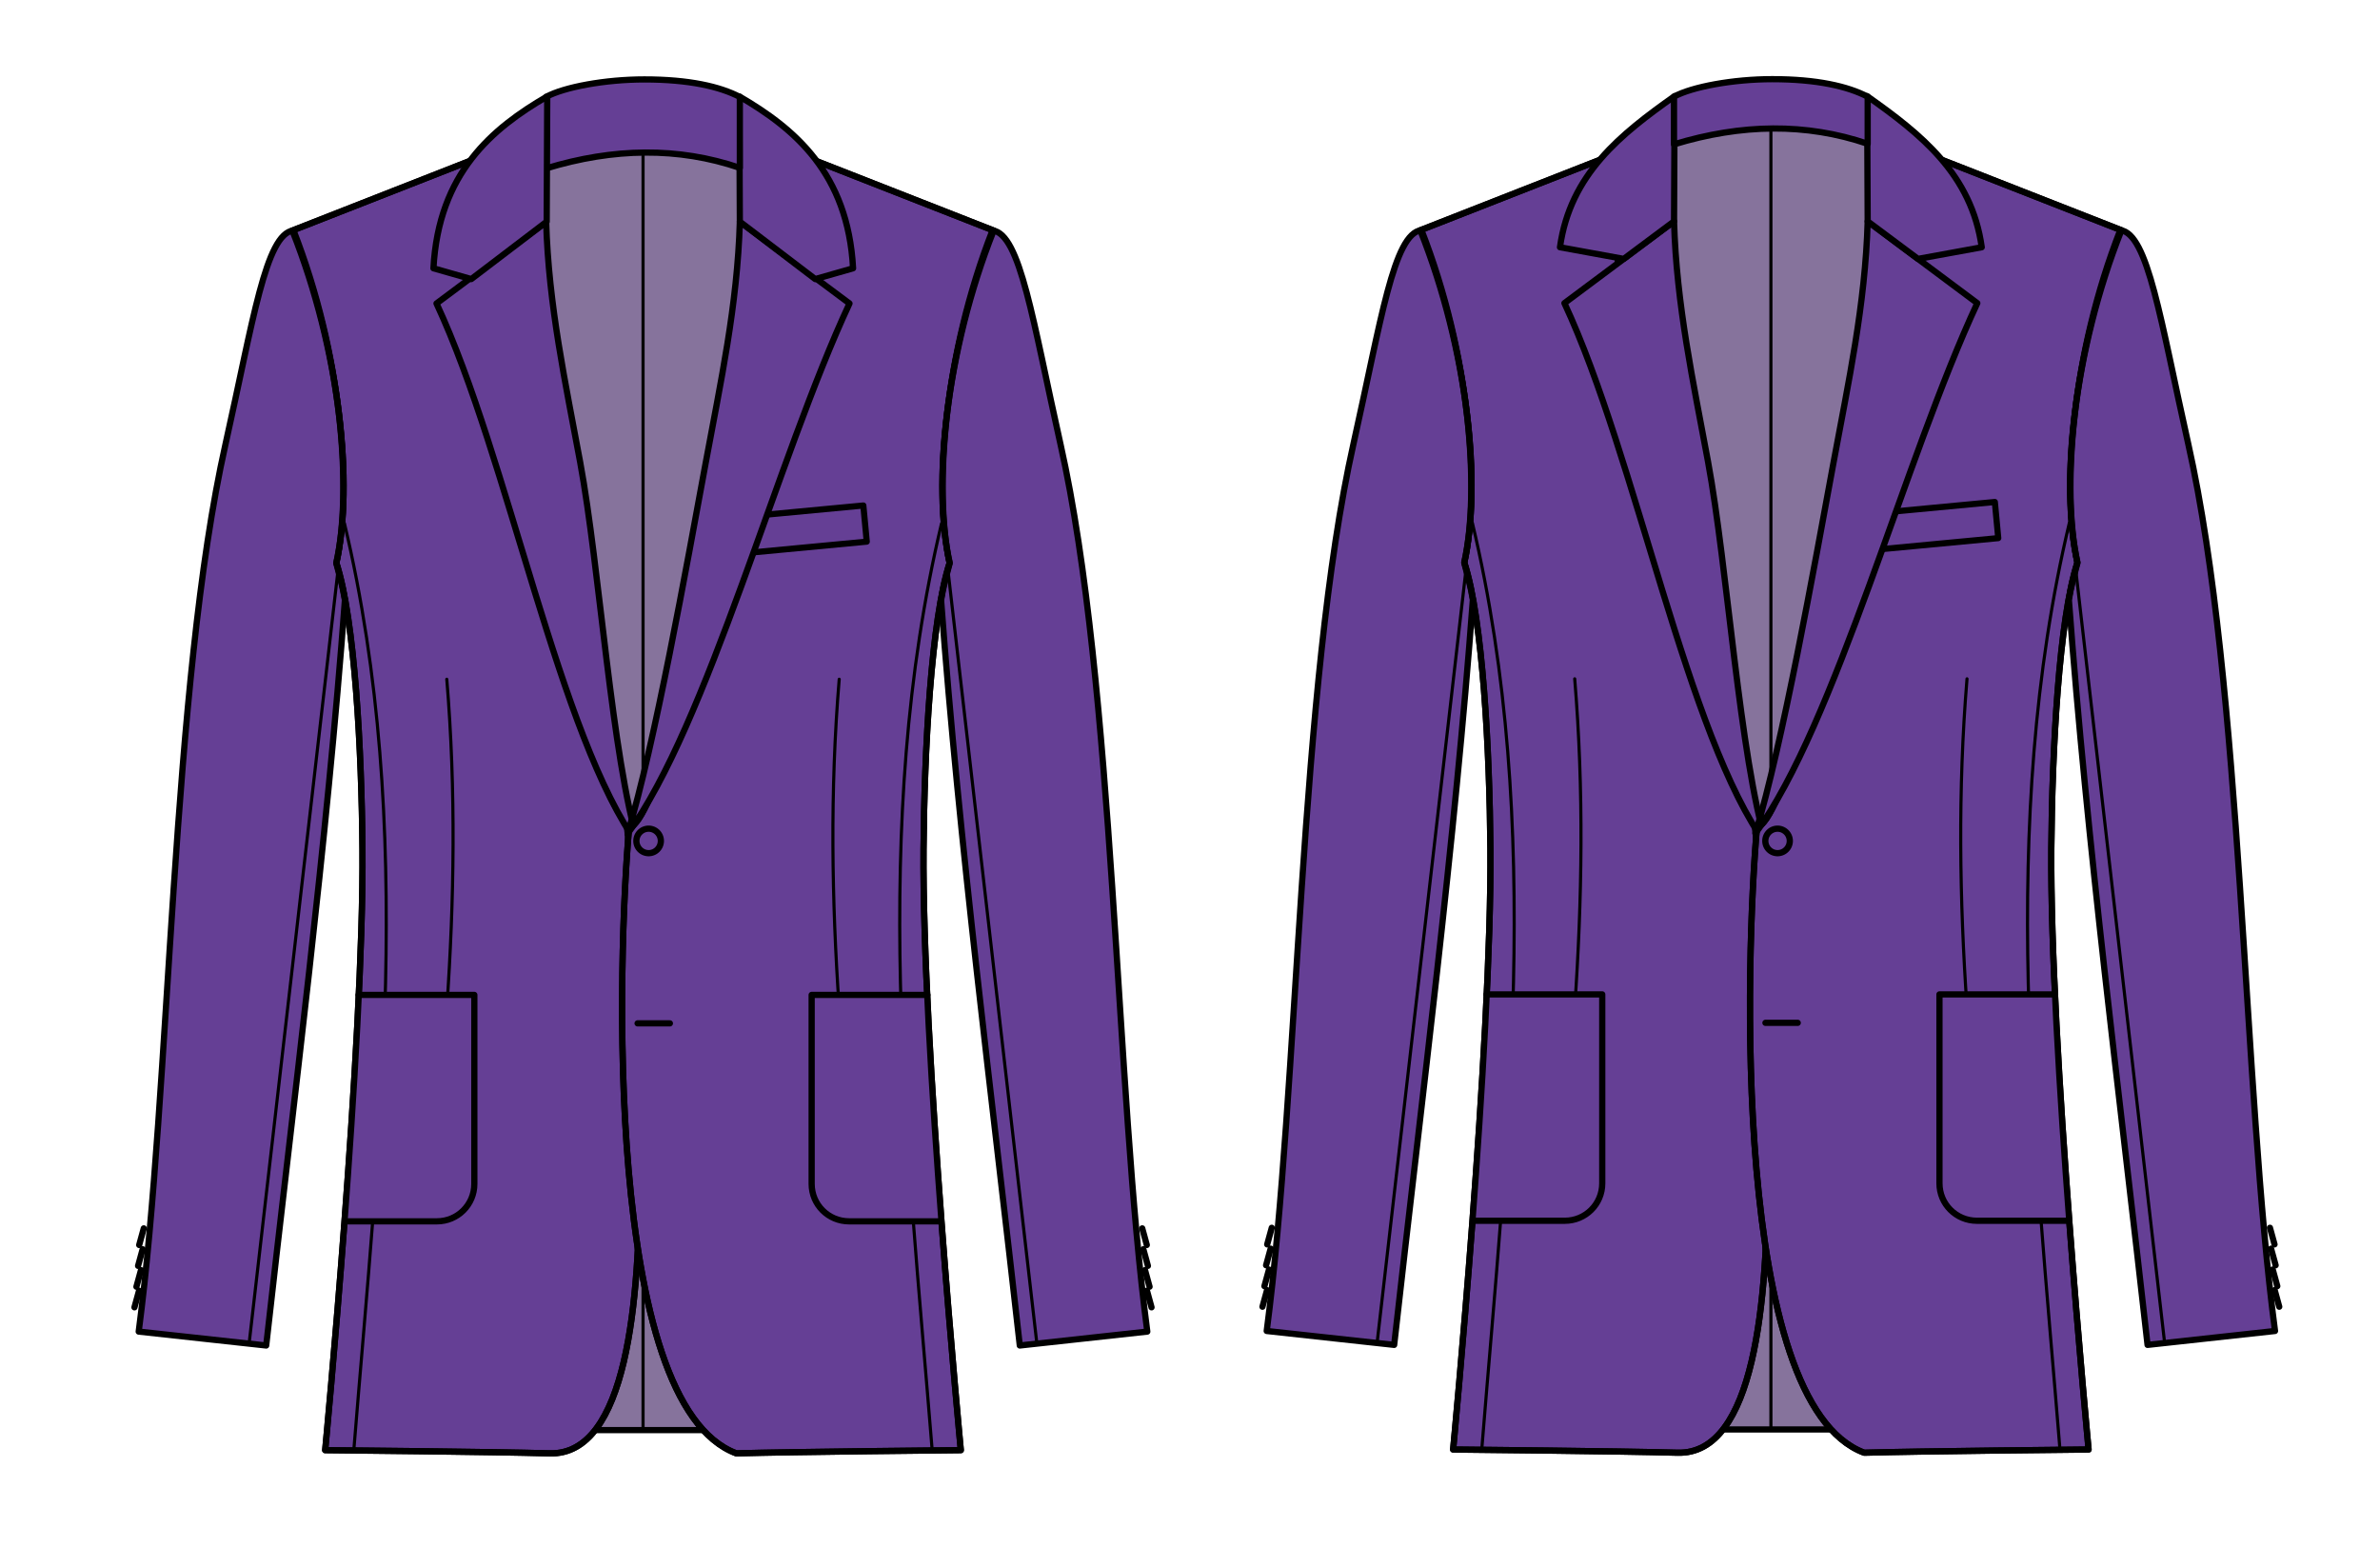 <?xml version="1.0" encoding="UTF-8" standalone="no"?>
<!-- Created with Inkscape (http://www.inkscape.org/) -->

<svg
   xmlns:svg="http://www.w3.org/2000/svg"
   xmlns="http://www.w3.org/2000/svg"
   version="1.1"
   width="1000"
   height="650"
   id="svg4180">
  <defs
     id="defs4182">
    <marker
       refX="0"
       refY="0"
       orient="auto"
       id="Arrow1Mend"
       style="overflow:visible">
      <path
         d="M 0,0 5,-5 -12.5,0 5,5 0,0 z"
         transform="matrix(-0.4,0,0,-0.4,-4,0)"
         id="path4844"
         style="fill-rule:evenodd;stroke:#000000;stroke-width:1pt;marker-start:none" />
    </marker>
    <marker
       refX="0"
       refY="0"
       orient="auto"
       id="Arrow1Mstart"
       style="overflow:visible">
      <path
         d="M 0,0 5,-5 -12.5,0 5,5 0,0 z"
         transform="matrix(0.4,0,0,0.4,4,0)"
         id="path4841"
         style="fill-rule:evenodd;stroke:#000000;stroke-width:1pt;marker-start:none" />
    </marker>
    <marker
       refX="0"
       refY="0"
       orient="auto"
       id="Arrow1Mstartz"
       style="overflow:visible">
      <path
         d="M 0,0 5,-5 -12.5,0 5,5 0,0 z"
         transform="matrix(0.4,0,0,0.4,4,0)"
         id="path5479"
         style="fill:#ff5b77;fill-rule:evenodd;stroke:#ff5b77;stroke-width:1pt;marker-start:none" />
    </marker>
    <marker
       refX="0"
       refY="0"
       orient="auto"
       id="Arrow1Mends"
       style="overflow:visible">
      <path
         d="M 0,0 5,-5 -12.5,0 5,5 0,0 z"
         transform="matrix(-0.4,0,0,-0.4,-4,0)"
         id="path5482"
         style="fill:#ff5b77;fill-rule:evenodd;stroke:#ff5b77;stroke-width:1pt;marker-start:none" />
    </marker>
    <marker
       refX="0"
       refY="0"
       orient="auto"
       id="Arrow1Mstartz-9"
       style="overflow:visible">
      <path
         d="M 0,0 5,-5 -12.5,0 5,5 0,0 z"
         transform="matrix(0.4,0,0,0.4,4,0)"
         id="path5479-7"
         style="fill:#ff5b77;fill-rule:evenodd;stroke:#ff5b77;stroke-width:1pt;marker-start:none" />
    </marker>
    <marker
       refX="0"
       refY="0"
       orient="auto"
       id="Arrow1Mends-9"
       style="overflow:visible">
      <path
         d="M 0,0 5,-5 -12.5,0 5,5 0,0 z"
         transform="matrix(-0.4,0,0,-0.4,-4,0)"
         id="path5482-4"
         style="fill:#ff5b77;fill-rule:evenodd;stroke:#ff5b77;stroke-width:1pt;marker-start:none" />
    </marker>
  </defs>
  <g
     transform="translate(0,-402.362)"
     id="layer1">
    <g
       transform="matrix(2.546,0,0,2.546,-827.098,75.481)"
       id="g5893" />
    <g
       transform="matrix(2.624,0,0,2.624,-875.141,53.395)"
       id="g6512">
      <g
         id="g6514">
        <g
           transform="matrix(-1,0,0,1,1221.97,0)"
           id="g6520">
          <g
             transform="matrix(-0.998,0,0,0.998,1402.5,-0.554)"
             id="g3773">
            <g
               id="g3869" />
          </g>
          <g
             transform="matrix(-0.998,0,0,0.998,1214.66,-0.554)"
             id="g8460">
            <g
               id="g8462">
              <rect
                 width="38.87"
                 height="209.258"
                 x="593.181"
                 y="153.906"
                 id="rect8464"
                 style="fill:#86739c;stroke:#000000;stroke-width:1;stroke-linecap:round;stroke-linejoin:round;stroke-miterlimit:4;stroke-opacity:1;stroke-dasharray:none;stroke-dashoffset:0" />
              <path
                 d="M 610.993,154.668 610.993,362.774"
                 id="path8466"
                 style="fill:#86739c;fill-opacity:1;stroke:#000000;stroke-width:0.5;stroke-linecap:round;stroke-linejoin:round;stroke-miterlimit:4;stroke-opacity:1;stroke-dasharray:none;stroke-dashoffset:0" />
              <g
                 transform="matrix(-1,0,0,1,1221.97,0)"
                 id="g8468">
                <path
                   d="M 638.304,159.416 667.232,170.755 C 659.593,189.972 657.36,211.512 660.179,224.059 657.19,233.211 656.108,254.365 655.983,269.951 655.73,301.264 661.964,366.38 661.964,366.38 661.964,366.38 634.823,366.642 625.961,366.894 613.521,367.249 611.518,342.413 611.518,321.915 611.518,321.915 610.773,286.982 613.616,265.099 621.094,263.589 638.304,159.416 638.304,159.416 z"
                   id="path8470"
                   style="fill:#653f95;fill-opacity:1;stroke:#000000;stroke-width:1;stroke-linecap:round;stroke-linejoin:round;stroke-miterlimit:4;stroke-opacity:1;stroke-dasharray:none;stroke-dashoffset:0" />
                <path
                   d="M 667.048,170.733 C 671.516,171.281 673.51,185.231 677.954,205.031 686.658,243.819 686.734,308.343 691.875,347.362 L 671.423,349.594 C 666.953,309.641 661.714,269.37 658.799,230.038 659.086,228.159 659.658,226.084 660.172,224.126 657.638,212.505 659.189,190.817 667.048,170.733 z"
                   id="path8472"
                   style="fill:#653f95;fill-opacity:1;stroke:#000000;stroke-width:1;stroke-linecap:round;stroke-linejoin:round;stroke-miterlimit:4;stroke-opacity:1;stroke-dasharray:none;stroke-dashoffset:0" />
                <path
                   d="M 642.457,242.725 C 640.965,260.691 641.262,278.21 642.457,295.505"
                   id="path8474"
                   style="fill:#653f95;fill-opacity:0.302;stroke:#000000;stroke-width:0.5;stroke-linecap:round;stroke-linejoin:round;stroke-miterlimit:4;stroke-opacity:1;stroke-dasharray:none;stroke-dashoffset:0" />
                <path
                   d="M 659.882,225.047 674.151,349.17"
                   id="path8476"
                   style="fill:#653f95;fill-opacity:0.302;stroke:#000000;stroke-width:0.5;stroke-linecap:round;stroke-linejoin:round;stroke-miterlimit:4;stroke-opacity:1;stroke-dasharray:none;stroke-dashoffset:0" />
                <path
                   d="M 658.872,217.724 C 647.339,266.302 653.33,316.341 657.357,366.216"
                   id="path8478"
                   style="fill:none;stroke:#000000;stroke-width:0.5;stroke-linecap:round;stroke-linejoin:round;stroke-miterlimit:4;stroke-opacity:1;stroke-dasharray:none;stroke-dashoffset:0" />
                <path
                   d="M 658.556,329.677 644.038,329.677 C 640.714,329.677 638.038,327.001 638.038,323.677 L 638.038,293.359 656.599,293.359"
                   id="path8480"
                   style="fill:#653f95;fill-opacity:1;stroke:#000000;stroke-width:1;stroke-linecap:round;stroke-linejoin:round;stroke-miterlimit:4;stroke-opacity:1;stroke-dashoffset:0" />
                <path
                   d="M 638.304,159.416 667.232,170.755 C 659.593,189.972 657.36,211.512 660.179,224.059 657.19,233.211 656.108,254.365 655.983,269.951 655.73,301.264 661.964,366.38 661.964,366.38 661.964,366.38 634.823,366.642 625.961,366.894 613.521,367.249 611.518,342.413 611.518,321.915 611.518,321.915 611.026,285.719 613.869,263.836 621.347,262.326 638.304,159.416 638.304,159.416 z"
                   id="path8482"
                   style="fill:none;stroke:#000000;stroke-width:1;stroke-linecap:round;stroke-linejoin:round;stroke-miterlimit:4;stroke-opacity:1;stroke-dasharray:none;stroke-dashoffset:0" />
                <path
                   d="M 626.518,169.326 644.107,182.451 C 632.508,207.318 624.465,252.018 611.669,269.406 616.016,255.134 617.933,224.821 621.066,207.886 623.391,195.319 626.141,182.728 626.518,169.326 z"
                   id="path8484"
                   style="fill:#653f95;fill-opacity:1;stroke:#000000;stroke-width:1;stroke-linecap:round;stroke-linejoin:round;stroke-miterlimit:4;stroke-opacity:1;stroke-dasharray:none;stroke-dashoffset:0" />
                <path
                   d="M 626.429,149.237 C 635.011,155.305 643.178,161.713 644.821,173.482 L 634.595,175.351 626.518,169.328 626.429,149.237 z"
                   id="path8486"
                   style="fill:#653f95;fill-opacity:1;stroke:#000000;stroke-width:1;stroke-linecap:round;stroke-linejoin:round;stroke-miterlimit:4;stroke-opacity:1;stroke-dasharray:none;stroke-dashoffset:0" />
                <path
                   d="M 691.063,330.804 691.795,333.472"
                   id="path8488"
                   style="fill:none;stroke:#000000;stroke-width:1;stroke-linecap:round;stroke-linejoin:round;stroke-miterlimit:4;stroke-opacity:1;stroke-dasharray:none;stroke-dashoffset:0" />
                <path
                   d="M 691.242,334.152 691.974,336.82"
                   id="path8490"
                   style="fill:none;stroke:#000000;stroke-width:1;stroke-linecap:round;stroke-linejoin:round;stroke-miterlimit:4;stroke-opacity:1;stroke-dasharray:none;stroke-dashoffset:0" />
                <path
                   d="M 691.51,337.5 692.242,340.168"
                   id="path8492"
                   style="fill:none;stroke:#000000;stroke-width:1;stroke-linecap:round;stroke-linejoin:round;stroke-miterlimit:4;stroke-opacity:1;stroke-dasharray:none;stroke-dashoffset:0" />
                <path
                   d="M 691.823,340.804 692.555,343.472"
                   id="path8494"
                   style="fill:none;stroke:#000000;stroke-width:1;stroke-linecap:round;stroke-linejoin:round;stroke-miterlimit:4;stroke-opacity:1;stroke-dasharray:none;stroke-dashoffset:0" />
              </g>
              <path
                 d="M 638.304,159.416 667.232,170.755 C 659.593,189.972 657.36,211.512 660.179,224.059 657.19,233.211 656.108,254.365 655.983,269.951 655.73,301.264 661.964,366.38 661.964,366.38 661.964,366.38 634.823,366.642 625.961,366.894 604.638,358.969 606.931,287.115 608.755,266.551 616.233,265.041 638.304,159.416 638.304,159.416 z"
                 id="path8496"
                 style="fill:#653f95;fill-opacity:1;stroke:#000000;stroke-width:1;stroke-linecap:round;stroke-linejoin:round;stroke-miterlimit:4;stroke-opacity:1;stroke-dasharray:none;stroke-dashoffset:0" />
              <path
                 d="M 667.048,170.733 C 671.516,171.281 673.51,185.231 677.954,205.031 686.658,243.819 686.734,308.343 691.875,347.362 L 671.423,349.594 C 666.953,309.641 661.714,269.37 658.799,230.038 659.086,228.159 659.658,226.084 660.172,224.126 657.638,212.505 659.189,190.817 667.048,170.733 z"
                 id="path8498"
                 style="fill:#653f95;fill-opacity:1;stroke:#000000;stroke-width:1;stroke-linecap:round;stroke-linejoin:round;stroke-miterlimit:4;stroke-opacity:1;stroke-dasharray:none;stroke-dashoffset:0" />
              <rect
                 width="24.004"
                 height="5.821"
                 x="599.65"
                 y="274.073"
                 transform="matrix(0.996,-0.094,0.094,0.996,0,0)"
                 id="rect8500"
                 style="fill:#653f95;fill-opacity:0.302;stroke:#000000;stroke-width:0.987;stroke-linecap:round;stroke-linejoin:round;stroke-miterlimit:4;stroke-opacity:1;stroke-dasharray:none;stroke-dashoffset:0" />
              <path
                 d="M 642.457,242.725 C 640.965,260.691 641.262,278.21 642.457,295.505"
                 id="path8502"
                 style="fill:#653f95;fill-opacity:0.302;stroke:#000000;stroke-width:0.5;stroke-linecap:round;stroke-linejoin:round;stroke-miterlimit:4;stroke-opacity:1;stroke-dasharray:none;stroke-dashoffset:0" />
              <path
                 d="M 659.882,225.047 674.151,349.17"
                 id="path8504"
                 style="fill:#653f95;fill-opacity:0.302;stroke:#000000;stroke-width:0.5;stroke-linecap:round;stroke-linejoin:round;stroke-miterlimit:4;stroke-opacity:1;stroke-dasharray:none;stroke-dashoffset:0" />
              <path
                 d="M 658.872,217.724 C 647.339,266.302 653.33,316.341 657.357,366.216"
                 id="path8506"
                 style="fill:none;stroke:#000000;stroke-width:0.5;stroke-linecap:round;stroke-linejoin:round;stroke-miterlimit:4;stroke-opacity:1;stroke-dasharray:none;stroke-dashoffset:0" />
              <path
                 d="M 658.556,329.677 644.038,329.677 C 640.714,329.677 638.038,327.001 638.038,323.677 L 638.038,293.359 656.599,293.359"
                 id="path8508"
                 style="fill:#653f95;fill-opacity:1;stroke:#000000;stroke-width:1;stroke-linecap:round;stroke-linejoin:round;stroke-miterlimit:4;stroke-opacity:1;stroke-dashoffset:0" />
              <path
                 d="M 638.304,159.416 667.232,170.755 C 659.593,189.972 657.36,211.512 660.179,224.059 657.19,233.211 656.108,254.365 655.983,269.951 655.73,301.264 661.964,366.38 661.964,366.38 661.964,366.38 634.823,366.642 625.961,366.894 604.638,358.969 606.931,287.115 608.755,266.551 616.233,265.041 638.304,159.416 638.304,159.416 z"
                 id="path8510"
                 style="fill:none;stroke:#000000;stroke-width:1;stroke-linecap:round;stroke-linejoin:round;stroke-miterlimit:4;stroke-opacity:1;stroke-dasharray:none;stroke-dashoffset:0" />
              <path
                 d="M 626.518,169.326 644.107,182.451 C 632.508,207.318 621.309,250.123 608.513,267.511 612.86,253.239 617.933,224.821 621.066,207.886 623.391,195.319 626.141,182.728 626.518,169.326 z"
                 id="path8512"
                 style="fill:#653f95;fill-opacity:1;stroke:#000000;stroke-width:1;stroke-linecap:round;stroke-linejoin:round;stroke-miterlimit:4;stroke-opacity:1;stroke-dasharray:none;stroke-dashoffset:0" />
              <path
                 d="M 626.429,149.237 C 635.011,155.305 643.178,161.713 644.821,173.482 L 634.595,175.351 626.518,169.328 626.429,149.237 z"
                 id="path8514"
                 style="fill:#653f95;fill-opacity:1;stroke:#000000;stroke-width:1;stroke-linecap:round;stroke-linejoin:round;stroke-miterlimit:4;stroke-opacity:1;stroke-dasharray:none;stroke-dashoffset:0" />
              <path
                 d="M 691.063,330.804 691.795,333.472"
                 id="path8516"
                 style="fill:none;stroke:#000000;stroke-width:1;stroke-linecap:round;stroke-linejoin:round;stroke-miterlimit:4;stroke-opacity:1;stroke-dasharray:none;stroke-dashoffset:0" />
              <path
                 d="M 691.242,334.152 691.974,336.82"
                 id="path8518"
                 style="fill:none;stroke:#000000;stroke-width:1;stroke-linecap:round;stroke-linejoin:round;stroke-miterlimit:4;stroke-opacity:1;stroke-dasharray:none;stroke-dashoffset:0" />
              <path
                 d="M 691.51,337.5 692.242,340.168"
                 id="path8520"
                 style="fill:none;stroke:#000000;stroke-width:1;stroke-linecap:round;stroke-linejoin:round;stroke-miterlimit:4;stroke-opacity:1;stroke-dasharray:none;stroke-dashoffset:0" />
              <path
                 d="M 691.823,340.804 692.555,343.472"
                 id="path8522"
                 style="fill:none;stroke:#000000;stroke-width:1;stroke-linecap:round;stroke-linejoin:round;stroke-miterlimit:4;stroke-opacity:1;stroke-dasharray:none;stroke-dashoffset:0" />
              <path
                 d="M 626.428,269.326 A 1.964,1.964 0 1 1 622.5,269.326 1.964,1.964 0 1 1 626.428,269.326 z"
                 transform="translate(-12.404,-0.591)"
                 id="path8524"
                 style="fill:none;stroke:#000000;stroke-width:1;stroke-linecap:round;stroke-linejoin:round;stroke-miterlimit:4;stroke-opacity:1;stroke-dasharray:none;stroke-dashoffset:0" />
              <path
                 d="M 610.117,297.921 615.296,297.921"
                 id="path8526"
                 style="fill:none;stroke:#000000;stroke-width:1;stroke-linecap:round;stroke-linejoin:round;stroke-miterlimit:4;stroke-opacity:1;stroke-dasharray:none;stroke-dashoffset:0" />
              <path
                 d="M 595.446,156.972 C 606.275,153.672 616.642,153.516 626.518,156.883 L 626.518,149.326 C 623.332,147.66 618.383,146.514 611.205,146.514 604.922,146.514 598.334,147.739 595.446,149.316 L 595.446,156.972 z"
                 id="path8528"
                 style="fill:#653f95;fill-opacity:1;stroke:#000000;stroke-width:1;stroke-linecap:round;stroke-linejoin:round;stroke-miterlimit:4;stroke-opacity:1;stroke-dasharray:none;stroke-dashoffset:0" />
            </g>
          </g>
          <rect
             width="39.39"
             height="207.137"
             x="-803.856"
             y="154.848"
             transform="scale(-1,1)"
             id="rect8881"
             style="fill:#86739c;stroke:#000000;stroke-width:0.998;stroke-linecap:round;stroke-linejoin:round;stroke-miterlimit:4;stroke-opacity:1;stroke-dasharray:none;stroke-dashoffset:0" />
          <path
             d="M 785.488,155.413 785.488,361.596"
             id="path8883"
             style="fill:#86739c;fill-opacity:1;stroke:#000000;stroke-width:0.499;stroke-linecap:round;stroke-linejoin:round;stroke-miterlimit:4;stroke-opacity:1;stroke-dasharray:none;stroke-dashoffset:0" />
          <path
             d="M 812.768,158.588 841.646,169.907 C 834.021,189.091 831.791,210.594 834.605,223.12 831.622,232.256 830.541,253.374 830.417,268.933 830.164,300.192 836.387,365.196 836.387,365.196 836.387,365.196 809.293,365.457 800.446,365.709 788.028,366.063 786.028,341.27 786.028,320.807 786.028,320.807 785.284,285.934 788.123,264.089 795.588,262.582 812.768,158.588 812.768,158.588 z"
             id="path8887"
             style="fill:#653f95;fill-opacity:1;stroke:#000000;stroke-width:0.998;stroke-linecap:round;stroke-linejoin:round;stroke-miterlimit:4;stroke-opacity:1;stroke-dasharray:none;stroke-dashoffset:0" />
          <path
             d="M 841.463,169.885 C 845.923,170.432 847.914,184.358 852.35,204.124 861.039,242.846 861.115,307.259 866.247,346.211 L 845.83,348.439 C 841.368,308.554 836.138,268.353 833.228,229.088 833.514,227.213 834.085,225.141 834.599,223.187 832.069,211.586 833.617,189.935 841.463,169.885 z"
             id="path8889"
             style="fill:#653f95;fill-opacity:1;stroke:#000000;stroke-width:0.998;stroke-linecap:round;stroke-linejoin:round;stroke-miterlimit:4;stroke-opacity:1;stroke-dasharray:none;stroke-dashoffset:0" />
          <path
             d="M 816.914,241.754 C 815.425,259.689 815.721,277.178 816.914,294.443"
             id="path8891"
             style="fill:#653f95;fill-opacity:0.302;stroke:#000000;stroke-width:0.499;stroke-linecap:round;stroke-linejoin:round;stroke-miterlimit:4;stroke-opacity:1;stroke-dasharray:none;stroke-dashoffset:0" />
          <path
             d="M 834.309,224.106 848.553,348.015"
             id="path8893"
             style="fill:#653f95;fill-opacity:0.302;stroke:#000000;stroke-width:0.499;stroke-linecap:round;stroke-linejoin:round;stroke-miterlimit:4;stroke-opacity:1;stroke-dasharray:none;stroke-dashoffset:0" />
          <path
             d="M 833.301,216.796 C 821.788,265.29 827.768,315.243 831.788,365.032"
             id="path8895"
             style="fill:none;stroke:#000000;stroke-width:0.499;stroke-linecap:round;stroke-linejoin:round;stroke-miterlimit:4;stroke-opacity:1;stroke-dasharray:none;stroke-dashoffset:0" />
          <path
             d="M 832.985,328.556 818.492,328.556 C 815.174,328.556 812.503,325.885 812.503,322.566 L 812.503,292.3 831.032,292.3"
             id="path8897"
             style="fill:#653f95;fill-opacity:1;stroke:#000000;stroke-width:0.998;stroke-linecap:round;stroke-linejoin:round;stroke-miterlimit:4;stroke-opacity:1;stroke-dashoffset:0" />
          <path
             d="M 812.768,158.588 841.646,169.907 C 834.021,189.091 831.791,210.594 834.605,223.12 831.622,232.256 830.541,253.374 830.417,268.933 830.164,300.192 836.387,365.196 836.387,365.196 836.387,365.196 809.293,365.457 800.446,365.709 788.028,366.063 786.028,341.27 786.028,320.807 786.028,320.807 785.537,284.674 788.375,262.828 795.84,261.321 812.768,158.588 812.768,158.588 z"
             id="path8899"
             style="fill:none;stroke:#000000;stroke-width:0.998;stroke-linecap:round;stroke-linejoin:round;stroke-miterlimit:4;stroke-opacity:1;stroke-dasharray:none;stroke-dashoffset:0" />
          <path
             d="M 801.002,168.481 818.561,181.583 C 806.982,206.407 798.953,251.031 786.179,268.389 790.518,254.141 792.432,223.88 795.56,206.974 797.881,194.429 800.626,181.86 801.002,168.481 z"
             id="path8901"
             style="fill:#653f95;fill-opacity:1;stroke:#000000;stroke-width:0.998;stroke-linecap:round;stroke-linejoin:round;stroke-miterlimit:4;stroke-opacity:1;stroke-dasharray:none;stroke-dashoffset:0" />
          <path
             d="M 865.436,329.681 866.167,332.344"
             id="path8905"
             style="fill:none;stroke:#000000;stroke-width:0.998;stroke-linecap:round;stroke-linejoin:round;stroke-miterlimit:4;stroke-opacity:1;stroke-dasharray:none;stroke-dashoffset:0" />
          <path
             d="M 865.615,333.023 866.346,335.687"
             id="path8907"
             style="fill:none;stroke:#000000;stroke-width:0.998;stroke-linecap:round;stroke-linejoin:round;stroke-miterlimit:4;stroke-opacity:1;stroke-dasharray:none;stroke-dashoffset:0" />
          <path
             d="M 865.883,336.366 866.613,339.029"
             id="path8909"
             style="fill:none;stroke:#000000;stroke-width:0.998;stroke-linecap:round;stroke-linejoin:round;stroke-miterlimit:4;stroke-opacity:1;stroke-dasharray:none;stroke-dashoffset:0" />
          <path
             d="M 866.195,339.664 866.926,342.327"
             id="path8911"
             style="fill:none;stroke:#000000;stroke-width:0.998;stroke-linecap:round;stroke-linejoin:round;stroke-miterlimit:4;stroke-opacity:1;stroke-dasharray:none;stroke-dashoffset:0" />
          <path
             d="M 758.224,158.588 729.346,169.907 C 736.971,189.091 739.201,210.594 736.387,223.12 739.37,232.256 740.451,253.374 740.575,268.933 740.828,300.192 734.605,365.196 734.605,365.196 734.605,365.196 761.699,365.457 770.546,365.709 791.832,357.798 789.543,286.067 787.722,265.539 780.257,264.031 758.224,158.588 758.224,158.588 z"
             id="path8913"
             style="fill:#653f95;fill-opacity:1;stroke:#000000;stroke-width:0.998;stroke-linecap:round;stroke-linejoin:round;stroke-miterlimit:4;stroke-opacity:1;stroke-dasharray:none;stroke-dashoffset:0" />
          <path
             d="M 729.529,169.885 C 725.069,170.432 723.078,184.358 718.642,204.124 709.953,242.846 709.877,307.259 704.745,346.211 L 725.162,348.439 C 729.624,308.554 734.854,268.353 737.764,229.088 737.478,227.213 736.907,225.141 736.393,223.187 738.923,211.586 737.375,189.935 729.529,169.885 z"
             id="path8915"
             style="fill:#653f95;fill-opacity:1;stroke:#000000;stroke-width:0.998;stroke-linecap:round;stroke-linejoin:round;stroke-miterlimit:4;stroke-opacity:1;stroke-dasharray:none;stroke-dashoffset:0" />
          <rect
             width="23.963"
             height="5.811"
             x="-790.633"
             y="142.435"
             transform="matrix(-0.996,-0.094,-0.094,0.996,0,0)"
             id="rect8917"
             style="fill:#653f95;fill-opacity:0.302;stroke:#000000;stroke-width:0.985;stroke-linecap:round;stroke-linejoin:round;stroke-miterlimit:4;stroke-opacity:1;stroke-dasharray:none;stroke-dashoffset:0" />
          <path
             d="M 754.078,241.754 C 755.567,259.689 755.271,277.178 754.078,294.443"
             id="path8919"
             style="fill:#653f95;fill-opacity:0.302;stroke:#000000;stroke-width:0.499;stroke-linecap:round;stroke-linejoin:round;stroke-miterlimit:4;stroke-opacity:1;stroke-dasharray:none;stroke-dashoffset:0" />
          <path
             d="M 736.683,224.106 722.439,348.015"
             id="path8921"
             style="fill:#653f95;fill-opacity:0.302;stroke:#000000;stroke-width:0.499;stroke-linecap:round;stroke-linejoin:round;stroke-miterlimit:4;stroke-opacity:1;stroke-dasharray:none;stroke-dashoffset:0" />
          <path
             d="M 737.691,216.796 C 749.204,265.29 743.224,315.243 739.204,365.032"
             id="path8923"
             style="fill:none;stroke:#000000;stroke-width:0.499;stroke-linecap:round;stroke-linejoin:round;stroke-miterlimit:4;stroke-opacity:1;stroke-dasharray:none;stroke-dashoffset:0" />
          <path
             d="M 738.007,328.556 752.5,328.556 C 755.818,328.556 758.489,325.885 758.489,322.566 L 758.489,292.3 739.96,292.3"
             id="path8925"
             style="fill:#653f95;fill-opacity:1;stroke:#000000;stroke-width:0.998;stroke-linecap:round;stroke-linejoin:round;stroke-miterlimit:4;stroke-opacity:1;stroke-dashoffset:0" />
          <path
             d="M 758.224,158.588 729.346,169.907 C 736.971,189.091 739.201,210.594 736.387,223.12 739.37,232.256 740.451,253.374 740.575,268.933 740.828,300.192 734.605,365.196 734.605,365.196 734.605,365.196 761.699,365.457 770.546,365.709 791.832,357.798 789.543,286.067 787.722,265.539 780.257,264.031 758.224,158.588 758.224,158.588 z"
             id="path8927"
             style="fill:none;stroke:#000000;stroke-width:0.998;stroke-linecap:round;stroke-linejoin:round;stroke-miterlimit:4;stroke-opacity:1;stroke-dasharray:none;stroke-dashoffset:0" />
          <path
             d="M 769.99,168.481 752.431,181.583 C 764.01,206.407 775.19,249.139 787.964,266.497 783.624,252.249 778.56,223.88 775.432,206.974 773.111,194.429 770.366,181.86 769.99,168.481 z"
             id="path8929"
             style="fill:#653f95;fill-opacity:1;stroke:#000000;stroke-width:0.998;stroke-linecap:round;stroke-linejoin:round;stroke-miterlimit:4;stroke-opacity:1;stroke-dasharray:none;stroke-dashoffset:0" />
          <path
             d="M 770.078,148.426 C 761.292,153.532 752.684,160.68 751.857,175.95 L 757.914,177.677 769.99,168.483 770.078,148.426 z"
             id="path8931"
             style="fill:#653f95;fill-opacity:1;stroke:#000000;stroke-width:0.998;stroke-linecap:round;stroke-linejoin:round;stroke-miterlimit:4;stroke-opacity:1;stroke-dasharray:none;stroke-dashoffset:0" />
          <path
             d="M 705.556,329.681 704.825,332.344"
             id="path8933"
             style="fill:none;stroke:#000000;stroke-width:0.998;stroke-linecap:round;stroke-linejoin:round;stroke-miterlimit:4;stroke-opacity:1;stroke-dasharray:none;stroke-dashoffset:0" />
          <path
             d="M 705.377,333.023 704.646,335.687"
             id="path8935"
             style="fill:none;stroke:#000000;stroke-width:0.998;stroke-linecap:round;stroke-linejoin:round;stroke-miterlimit:4;stroke-opacity:1;stroke-dasharray:none;stroke-dashoffset:0" />
          <path
             d="M 705.109,336.366 704.379,339.029"
             id="path8937"
             style="fill:none;stroke:#000000;stroke-width:0.998;stroke-linecap:round;stroke-linejoin:round;stroke-miterlimit:4;stroke-opacity:1;stroke-dasharray:none;stroke-dashoffset:0" />
          <path
             d="M 704.797,339.664 704.066,342.327"
             id="path8939"
             style="fill:none;stroke:#000000;stroke-width:0.998;stroke-linecap:round;stroke-linejoin:round;stroke-miterlimit:4;stroke-opacity:1;stroke-dasharray:none;stroke-dashoffset:0" />
          <path
             d="M 626.428,269.326 A 1.964,1.964 0 1 1 622.5,269.326 1.964,1.964 0 1 1 626.428,269.326 z"
             transform="matrix(-0.998,0,0,0.998,1407.81,-1.144)"
             id="path8941"
             style="fill:none;stroke:#000000;stroke-width:1;stroke-linecap:round;stroke-linejoin:round;stroke-miterlimit:4;stroke-opacity:1;stroke-dasharray:none;stroke-dashoffset:0" />
          <path
             d="M 786.362,296.855 781.192,296.855"
             id="path8943"
             style="fill:none;stroke:#000000;stroke-width:0.998;stroke-linecap:round;stroke-linejoin:round;stroke-miterlimit:4;stroke-opacity:1;stroke-dasharray:none;stroke-dashoffset:0" />
          <path
             d="M 801.008,159.957 C 790.198,156.663 779.849,156.507 769.99,159.869 L 769.99,148.515 C 773.17,146.852 778.111,145.708 785.276,145.708 791.548,145.708 798.125,146.931 801.008,148.505 L 801.008,159.957 z"
             id="path8945"
             style="fill:#653f95;fill-opacity:1;stroke:#000000;stroke-width:0.998;stroke-linecap:round;stroke-linejoin:round;stroke-miterlimit:4;stroke-opacity:1;stroke-dasharray:none;stroke-dashoffset:0" />
          <path
             d="M 800.829,148.426 C 809.616,153.532 818.223,160.68 819.05,175.95 L 812.993,177.677 800.918,168.483 800.829,148.426 z"
             id="path8968"
             style="fill:#653f95;fill-opacity:1;stroke:#000000;stroke-width:0.998;stroke-linecap:round;stroke-linejoin:round;stroke-miterlimit:4;stroke-opacity:1;stroke-dasharray:none;stroke-dashoffset:0" />
        </g>
      </g>
    </g>
  </g>
</svg>
